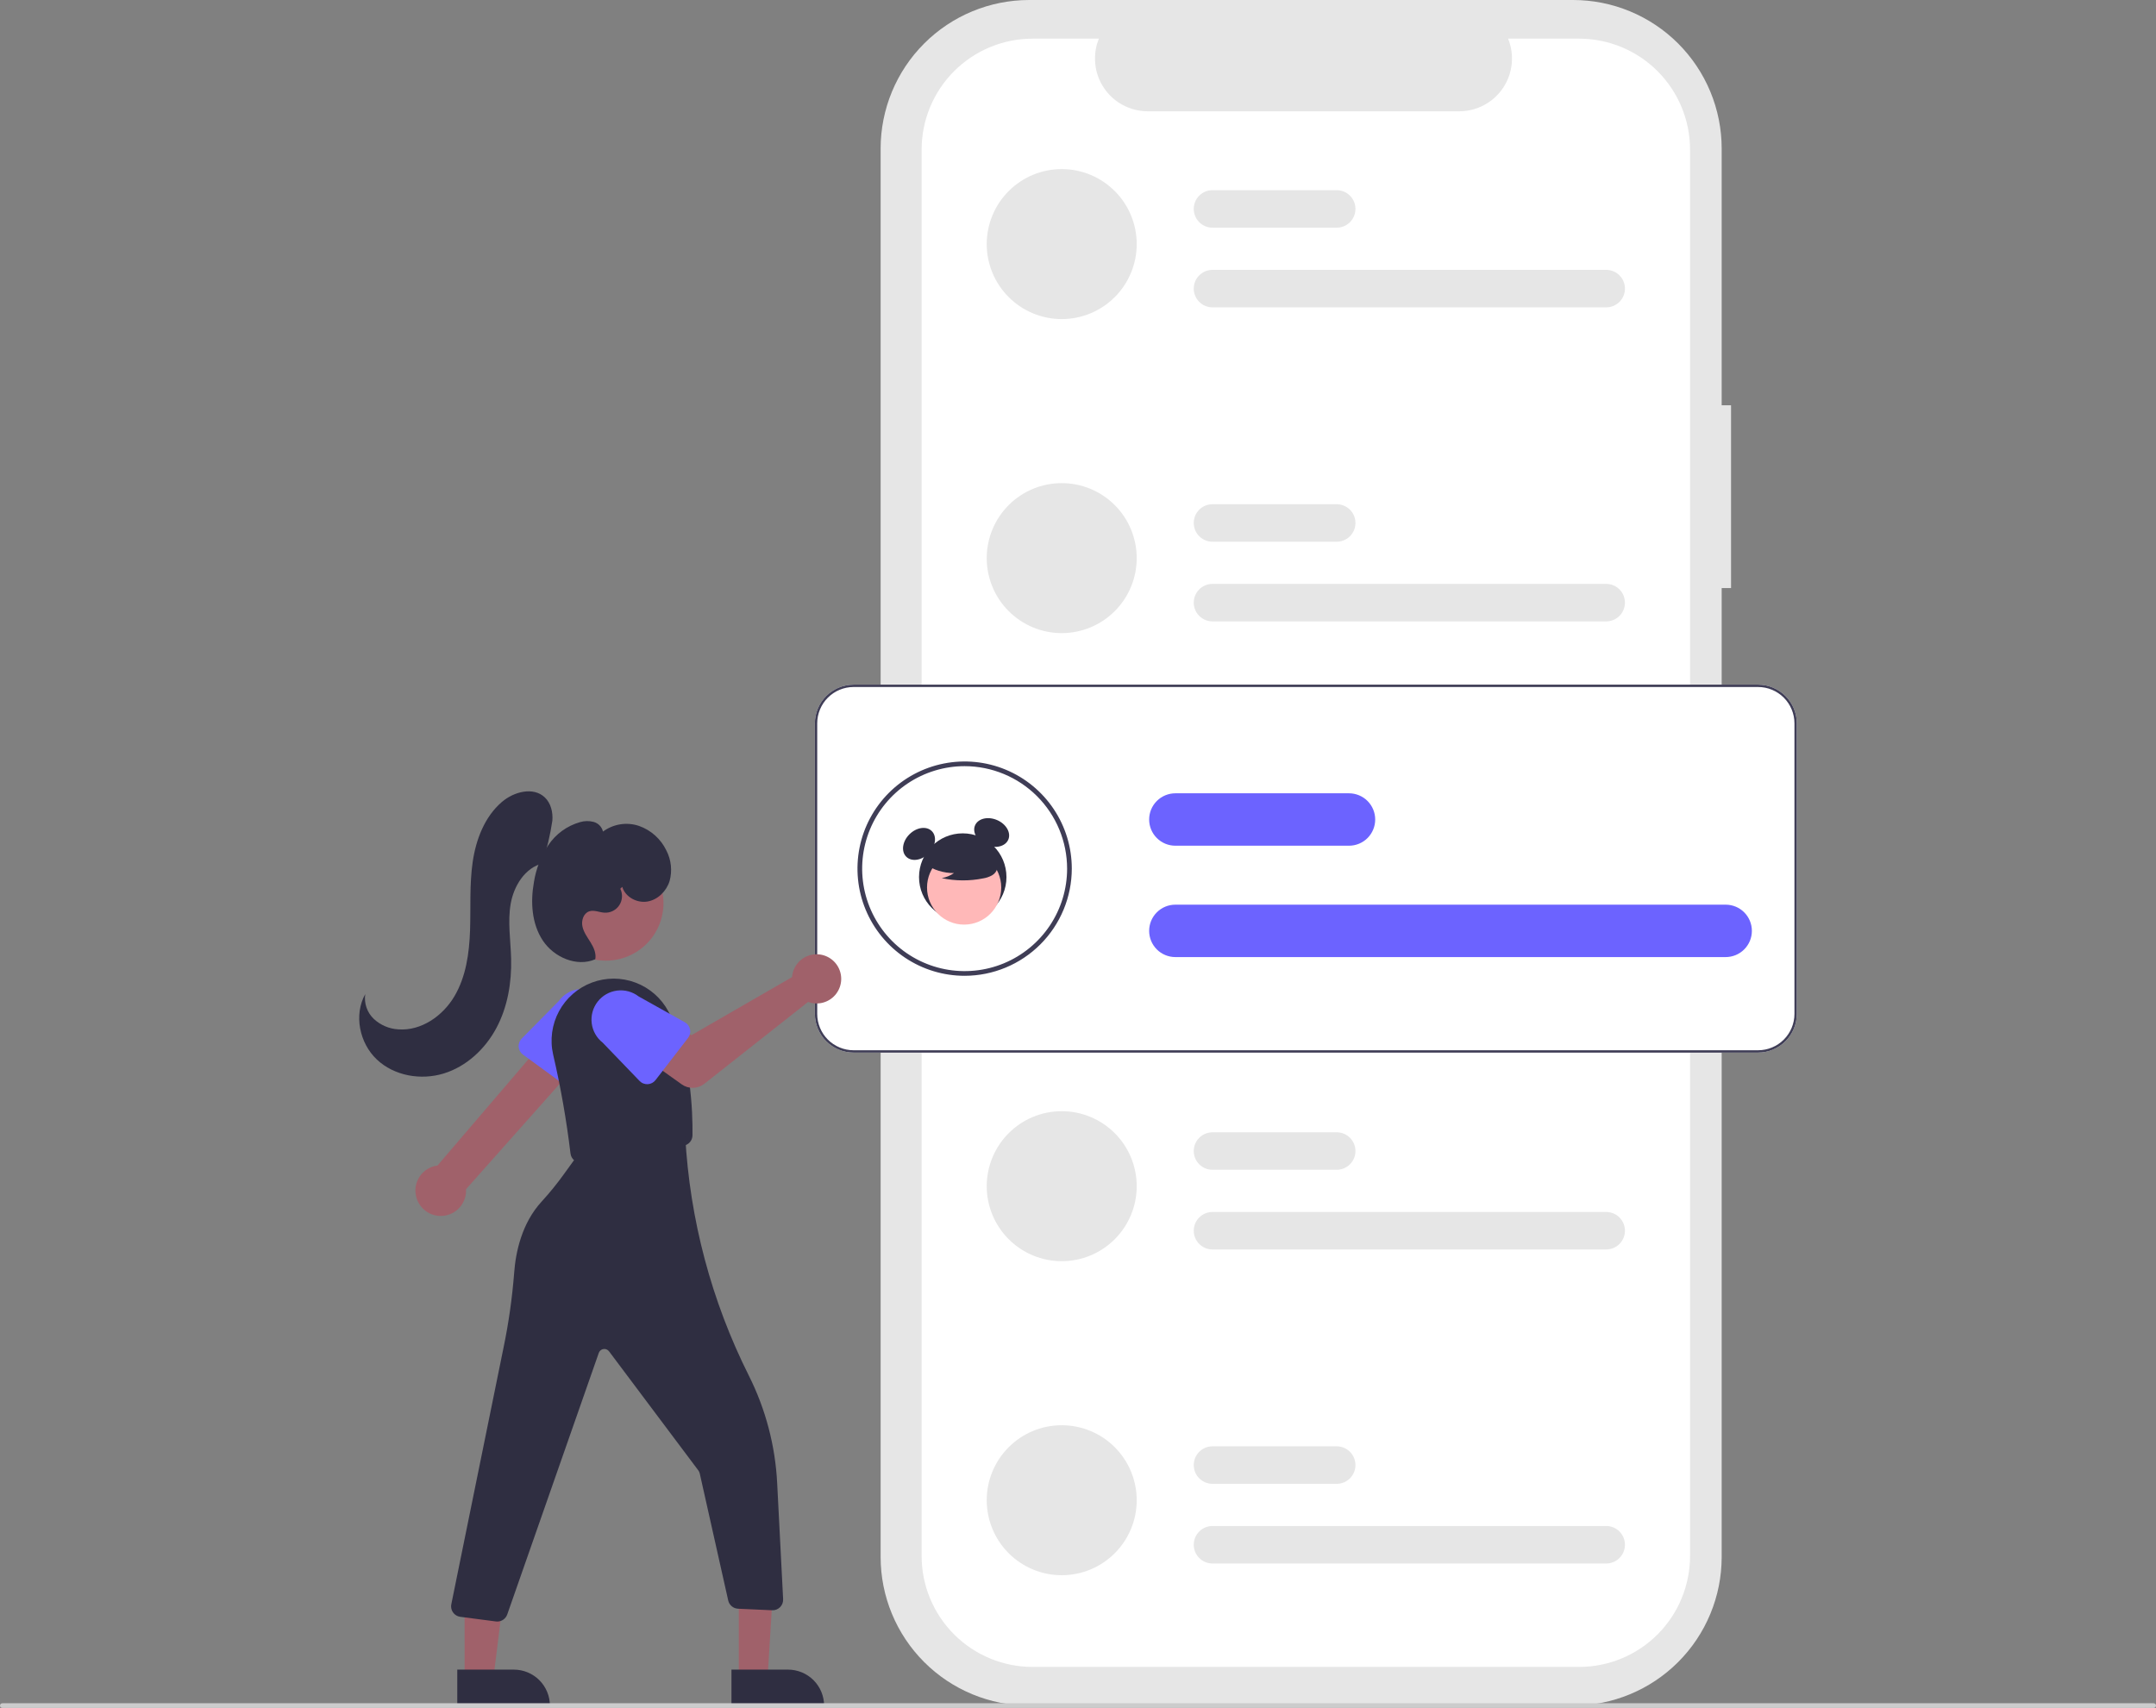 <svg width="236" height="187" viewBox="0 0 236 187" fill="none" xmlns="http://www.w3.org/2000/svg">
<rect x="0" y="0" width="236" height="187" fill="#808080" stroke="none"/>
<g clip-path="url(#clip0_147_1017)">
<path d="M189.484 44.377H188.458V16.268C188.458 14.132 188.038 12.017 187.22 10.043C186.403 8.069 185.205 6.276 183.695 4.765C182.184 3.254 180.391 2.056 178.418 1.238C176.445 0.421 174.33 1.01092e-06 172.194 0H112.659C108.346 -9.52727e-06 104.209 1.714 101.159 4.765C98.109 7.816 96.395 11.954 96.395 16.268V170.473C96.395 174.787 98.109 178.925 101.159 181.976C104.209 185.027 108.345 186.741 112.659 186.741H172.194C176.508 186.741 180.644 185.027 183.695 181.976C186.745 178.925 188.458 174.788 188.458 170.473V64.385H189.484L189.484 44.377Z" fill="#E6E6E6"/>
<path d="M184.996 16.382V170.36C184.996 173.582 183.717 176.672 181.439 178.951C179.161 181.229 176.071 182.509 172.85 182.509H113.029C109.808 182.509 106.718 181.229 104.44 178.951C102.163 176.672 100.883 173.582 100.883 170.36V16.382C100.883 13.16 102.163 10.069 104.44 7.791C106.718 5.513 109.808 4.232 113.029 4.232H120.286C119.93 5.109 119.794 6.06 119.891 7.001C119.988 7.942 120.314 8.845 120.842 9.631C121.37 10.416 122.082 11.06 122.917 11.505C123.752 11.95 124.683 12.184 125.629 12.184H159.737C160.683 12.184 161.614 11.95 162.449 11.505C163.284 11.06 163.996 10.416 164.524 9.631C165.052 8.845 165.378 7.942 165.475 7.001C165.572 6.06 165.437 5.109 165.08 4.232H172.85C176.071 4.232 179.161 5.513 181.439 7.791C183.717 10.069 184.996 13.16 184.996 16.382Z" fill="white"/>
<path d="M116.218 18.514C114.041 18.514 111.953 19.379 110.414 20.919C108.874 22.458 108.009 24.547 108.009 26.724C108.009 28.902 108.874 30.991 110.414 32.531C111.953 34.07 114.041 34.935 116.218 34.935C118.395 34.935 120.483 34.07 122.022 32.531C123.562 30.991 124.427 28.902 124.427 26.725C124.427 24.547 123.562 22.458 122.022 20.919C120.483 19.379 118.395 18.514 116.218 18.514Z" fill="#E6E6E6"/>
<path d="M175.818 33.652H132.722C132.178 33.652 131.656 33.436 131.271 33.051C130.886 32.666 130.67 32.144 130.67 31.6C130.67 31.055 130.886 30.533 131.271 30.148C131.656 29.763 132.178 29.547 132.722 29.547H175.818C176.362 29.547 176.884 29.763 177.269 30.148C177.654 30.533 177.87 31.055 177.87 31.6C177.87 32.144 177.654 32.666 177.269 33.051C176.884 33.436 176.362 33.652 175.818 33.652Z" fill="#E6E6E6"/>
<path d="M146.318 24.928H132.722C132.178 24.928 131.656 24.712 131.271 24.326C130.886 23.942 130.67 23.419 130.67 22.875C130.67 22.331 130.886 21.808 131.271 21.424C131.656 21.038 132.178 20.822 132.722 20.822H146.318C146.862 20.822 147.384 21.038 147.769 21.424C148.154 21.808 148.37 22.331 148.37 22.875C148.37 23.419 148.154 23.942 147.769 24.326C147.384 24.712 146.862 24.928 146.318 24.928Z" fill="#E6E6E6"/>
<path d="M116.218 52.897C114.041 52.897 111.953 53.761 110.414 55.301C108.874 56.841 108.009 58.93 108.009 61.107C108.009 63.285 108.874 65.374 110.414 66.913C111.953 68.453 114.041 69.318 116.218 69.318C118.395 69.318 120.483 68.453 122.022 66.913C123.562 65.374 124.427 63.285 124.427 61.107C124.427 58.93 123.562 56.841 122.022 55.301C120.483 53.762 118.395 52.897 116.218 52.897Z" fill="#E6E6E6"/>
<path d="M175.818 68.035H132.722C132.178 68.035 131.656 67.819 131.271 67.434C130.886 67.049 130.67 66.527 130.67 65.982C130.67 65.438 130.886 64.916 131.271 64.531C131.656 64.146 132.178 63.93 132.722 63.93H175.818C176.362 63.93 176.884 64.146 177.269 64.531C177.654 64.916 177.87 65.438 177.87 65.982C177.87 66.527 177.654 67.049 177.269 67.434C176.884 67.819 176.362 68.035 175.818 68.035Z" fill="#E6E6E6"/>
<path d="M146.318 59.312H132.722C132.178 59.312 131.656 59.095 131.271 58.71C130.886 58.325 130.67 57.803 130.67 57.259C130.67 56.714 130.886 56.192 131.271 55.807C131.656 55.422 132.178 55.206 132.722 55.206H146.318C146.862 55.206 147.384 55.422 147.769 55.807C148.154 56.192 148.37 56.714 148.37 57.259C148.37 57.803 148.154 58.325 147.769 58.71C147.384 59.095 146.862 59.312 146.318 59.312Z" fill="#E6E6E6"/>
<path d="M116.218 121.663C114.041 121.663 111.953 122.528 110.414 124.068C108.874 125.608 108.009 127.696 108.009 129.874C108.009 132.052 108.874 134.14 110.414 135.68C111.953 137.22 114.041 138.085 116.218 138.085C118.395 138.085 120.483 137.22 122.022 135.68C123.562 134.14 124.427 132.052 124.427 129.874C124.427 127.696 123.562 125.608 122.022 124.068C120.483 122.528 118.395 121.663 116.218 121.663Z" fill="#E6E6E6"/>
<path d="M175.818 136.802H132.722C132.178 136.802 131.656 136.585 131.271 136.201C130.886 135.816 130.67 135.293 130.67 134.749C130.67 134.205 130.886 133.682 131.271 133.298C131.656 132.913 132.178 132.696 132.722 132.696H175.818C176.362 132.696 176.884 132.913 177.269 133.298C177.654 133.682 177.87 134.205 177.87 134.749C177.87 135.293 177.654 135.816 177.269 136.201C176.884 136.585 176.362 136.802 175.818 136.802Z" fill="#E6E6E6"/>
<path d="M146.318 128.078H132.722C132.178 128.078 131.656 127.862 131.271 127.477C130.886 127.092 130.67 126.57 130.67 126.025C130.67 125.481 130.886 124.959 131.271 124.574C131.656 124.189 132.178 123.973 132.722 123.973H146.318C146.862 123.973 147.384 124.189 147.769 124.574C148.154 124.959 148.37 125.481 148.37 126.025C148.37 126.57 148.154 127.092 147.769 127.477C147.384 127.862 146.862 128.078 146.318 128.078Z" fill="#E6E6E6"/>
<path d="M116.218 156.046C114.041 156.046 111.953 156.911 110.414 158.451C108.874 159.991 108.009 162.079 108.009 164.257C108.009 166.434 108.874 168.523 110.414 170.063C111.953 171.603 114.041 172.468 116.218 172.468C118.395 172.468 120.483 171.603 122.022 170.063C123.562 168.523 124.427 166.434 124.427 164.257C124.427 162.079 123.562 159.991 122.022 158.451C120.483 156.911 118.395 156.046 116.218 156.046Z" fill="#E6E6E6"/>
<path d="M175.818 171.185H132.722C132.178 171.185 131.656 170.968 131.271 170.583C130.886 170.198 130.67 169.676 130.67 169.132C130.67 168.587 130.886 168.065 131.271 167.68C131.656 167.295 132.178 167.079 132.722 167.079H175.818C176.362 167.079 176.884 167.295 177.269 167.68C177.654 168.065 177.87 168.587 177.87 169.132C177.87 169.676 177.654 170.198 177.269 170.583C176.884 170.968 176.362 171.185 175.818 171.185Z" fill="#E6E6E6"/>
<path d="M146.318 162.461H132.722C132.178 162.461 131.656 162.245 131.271 161.86C130.886 161.475 130.67 160.953 130.67 160.408C130.67 159.864 130.886 159.342 131.271 158.957C131.656 158.572 132.178 158.355 132.722 158.355H146.318C146.862 158.355 147.384 158.572 147.769 158.957C148.154 159.342 148.37 159.864 148.37 160.408C148.37 160.953 148.154 161.475 147.769 161.86C147.384 162.245 146.862 162.461 146.318 162.461Z" fill="#E6E6E6"/>
<path d="M192.448 115.248H93.431C92.309 115.246 91.233 114.8 90.439 114.006C89.646 113.213 89.2 112.136 89.198 111.014V79.197C89.2 78.074 89.646 76.998 90.439 76.204C91.233 75.411 92.309 74.964 93.431 74.963H192.448C193.57 74.964 194.646 75.411 195.44 76.204C196.233 76.998 196.68 78.074 196.681 79.197V111.014C196.68 112.136 196.233 113.213 195.44 114.006C194.646 114.8 193.57 115.246 192.448 115.248Z" fill="white"/>
<path d="M105.591 106.839C103.271 106.839 101.003 106.151 99.074 104.861C97.145 103.572 95.642 101.74 94.754 99.596C93.866 97.452 93.634 95.093 94.087 92.817C94.539 90.541 95.656 88.45 97.297 86.809C98.937 85.169 101.027 84.051 103.303 83.599C105.578 83.146 107.937 83.378 110.08 84.266C112.223 85.154 114.055 86.658 115.344 88.588C116.633 90.517 117.321 92.785 117.321 95.106C117.317 98.217 116.08 101.199 113.881 103.398C111.682 105.598 108.701 106.835 105.591 106.839ZM105.591 83.886C103.373 83.886 101.204 84.544 99.359 85.777C97.515 87.01 96.077 88.762 95.228 90.812C94.379 92.862 94.157 95.118 94.59 97.295C95.023 99.471 96.091 101.47 97.66 103.039C99.228 104.609 101.227 105.677 103.403 106.11C105.579 106.543 107.834 106.321 109.884 105.472C111.933 104.622 113.685 103.184 114.917 101.339C116.15 99.494 116.808 97.325 116.808 95.106C116.804 92.131 115.622 89.279 113.519 87.176C111.416 85.073 108.565 83.89 105.591 83.886Z" fill="#3F3D56"/>
<path d="M188.893 104.789H128.659C128.282 104.789 127.908 104.715 127.56 104.571C127.212 104.427 126.895 104.216 126.629 103.95C126.362 103.683 126.151 103.367 126.006 103.018C125.862 102.67 125.788 102.297 125.788 101.92C125.788 101.543 125.862 101.17 126.006 100.821C126.151 100.473 126.362 100.157 126.629 99.89C126.895 99.624 127.212 99.412 127.56 99.268C127.908 99.124 128.282 99.05 128.659 99.051H188.893C189.27 99.05 189.643 99.124 189.992 99.268C190.34 99.412 190.656 99.624 190.923 99.89C191.19 100.157 191.401 100.473 191.546 100.821C191.69 101.17 191.764 101.543 191.764 101.92C191.764 102.297 191.69 102.67 191.546 103.018C191.401 103.367 191.19 103.683 190.923 103.95C190.656 104.216 190.34 104.427 189.992 104.571C189.643 104.715 189.27 104.789 188.893 104.789Z" fill="#6C63FF"/>
<path d="M147.661 92.596H128.659C128.282 92.596 127.908 92.522 127.56 92.378C127.212 92.234 126.895 92.023 126.629 91.756C126.362 91.49 126.151 91.173 126.006 90.825C125.862 90.477 125.788 90.103 125.788 89.727C125.788 89.35 125.862 88.976 126.006 88.628C126.151 88.28 126.362 87.963 126.629 87.697C126.895 87.43 127.212 87.219 127.56 87.075C127.908 86.931 128.282 86.857 128.659 86.857H147.661C148.038 86.857 148.411 86.931 148.76 87.075C149.108 87.219 149.425 87.43 149.691 87.697C149.958 87.963 150.169 88.28 150.314 88.628C150.458 88.976 150.532 89.35 150.532 89.727C150.532 90.103 150.458 90.477 150.314 90.825C150.169 91.173 149.958 91.49 149.691 91.756C149.425 92.023 149.108 92.234 148.76 92.378C148.411 92.522 148.038 92.596 147.661 92.596Z" fill="#6C63FF"/>
<path d="M192.448 115.248H93.431C92.309 115.246 91.233 114.8 90.439 114.006C89.646 113.213 89.2 112.136 89.198 111.014V79.197C89.2 78.074 89.646 76.998 90.439 76.204C91.233 75.411 92.309 74.964 93.431 74.963H192.448C193.57 74.964 194.646 75.411 195.44 76.204C196.233 76.998 196.68 78.074 196.681 79.197V111.014C196.68 112.136 196.233 113.213 195.44 114.006C194.646 114.8 193.57 115.246 192.448 115.248ZM93.431 75.219C92.377 75.221 91.366 75.64 90.621 76.386C89.875 77.131 89.456 78.142 89.455 79.197V111.014C89.456 112.068 89.875 113.079 90.621 113.825C91.366 114.57 92.377 114.99 93.431 114.991H192.448C193.502 114.99 194.513 114.57 195.258 113.825C196.004 113.079 196.423 112.068 196.424 111.014V79.197C196.423 78.142 196.004 77.131 195.258 76.386C194.513 75.64 193.502 75.221 192.448 75.219H93.431Z" fill="#3F3D56"/>
<path d="M105.383 100.815C108.026 100.815 110.169 98.672 110.169 96.029C110.169 93.385 108.026 91.242 105.383 91.242C102.741 91.242 100.598 93.385 100.598 96.029C100.598 98.672 102.741 100.815 105.383 100.815Z" fill="#2F2E41"/>
<path d="M101.648 93.448C102.422 92.675 102.578 91.578 101.998 90.997C101.418 90.417 100.321 90.574 99.548 91.347C98.775 92.121 98.618 93.218 99.198 93.798C99.778 94.379 100.875 94.222 101.648 93.448Z" fill="#2F2E41"/>
<path d="M110.371 91.928C110.693 91.174 110.139 90.214 109.134 89.784C108.128 89.355 107.052 89.618 106.729 90.372C106.407 91.127 106.961 92.087 107.967 92.516C108.973 92.946 110.049 92.683 110.371 91.928Z" fill="#2F2E41"/>
<path d="M105.535 101.234C107.778 101.234 109.596 99.415 109.596 97.172C109.596 94.928 107.778 93.109 105.535 93.109C103.292 93.109 101.474 94.928 101.474 97.172C101.474 99.415 103.292 101.234 105.535 101.234Z" fill="#FFB8B8"/>
<path d="M101.268 94.617C102.196 95.257 103.298 95.597 104.425 95.593C104.023 95.871 103.565 96.06 103.083 96.145C104.582 96.466 106.13 96.475 107.633 96.17C107.966 96.117 108.289 96.006 108.585 95.843C108.733 95.76 108.861 95.648 108.963 95.512C109.064 95.377 109.135 95.222 109.173 95.057C109.273 94.486 108.828 93.968 108.367 93.619C107.66 93.092 106.844 92.73 105.98 92.557C105.116 92.384 104.224 92.406 103.369 92.62C102.799 92.734 102.281 93.028 101.889 93.457C101.526 93.905 101.419 94.596 101.764 95.058L101.268 94.617Z" fill="#2F2E41"/>
<path d="M45.593 131.16C45.474 130.775 45.441 130.369 45.496 129.97C45.551 129.57 45.694 129.188 45.913 128.85C46.131 128.512 46.422 128.225 46.763 128.012C47.105 127.798 47.489 127.661 47.889 127.612L61.057 112.221L64.128 115.446L51.012 130.204C51.05 130.881 50.839 131.549 50.417 132.081C49.996 132.613 49.395 132.972 48.727 133.09C48.059 133.208 47.371 133.076 46.793 132.721C46.216 132.365 45.788 131.81 45.593 131.16Z" fill="#A0616A"/>
<path d="M56.773 114.624C56.759 114.459 56.782 114.293 56.839 114.137C56.895 113.981 56.985 113.839 57.101 113.721L61.169 109.595C61.67 108.909 62.422 108.449 63.261 108.317C64.099 108.185 64.956 108.391 65.643 108.891C66.33 109.39 66.791 110.141 66.925 110.979C67.059 111.818 66.854 112.675 66.357 113.364L63.652 118.51C63.575 118.657 63.467 118.785 63.336 118.887C63.204 118.988 63.053 119.06 62.891 119.097C62.73 119.135 62.562 119.137 62.399 119.104C62.237 119.07 62.083 119.003 61.949 118.905L57.242 115.464C57.108 115.366 56.997 115.24 56.916 115.095C56.835 114.95 56.786 114.79 56.773 114.624Z" fill="#6C63FF"/>
<path d="M66.325 105.18C69.805 105.18 72.626 102.359 72.626 98.878C72.626 95.398 69.805 92.576 66.325 92.576C62.846 92.576 60.025 95.398 60.025 98.878C60.025 102.359 62.846 105.18 66.325 105.18Z" fill="#A0616A"/>
<path d="M62.9 127.079C62.774 126.986 62.669 126.868 62.592 126.733C62.514 126.598 62.464 126.448 62.447 126.293C62.011 122.651 61.377 119.035 60.548 115.462C60.18 113.857 60.408 112.172 61.189 110.722C61.97 109.272 63.251 108.155 64.793 107.579C66.336 107.002 68.035 107.005 69.575 107.588C71.116 108.17 72.392 109.292 73.168 110.745C75.645 115.396 75.835 121.782 75.801 124.312C75.797 124.582 75.699 124.842 75.523 125.047C75.347 125.252 75.105 125.388 74.838 125.433L63.783 127.294C63.719 127.305 63.654 127.31 63.589 127.31C63.34 127.31 63.098 127.229 62.9 127.079Z" fill="#2F2E41"/>
<path d="M86.766 106.56C86.735 106.698 86.714 106.839 86.705 106.981L75.685 113.34L73.007 111.797L70.151 115.536L74.628 118.728C74.989 118.985 75.425 119.119 75.869 119.108C76.313 119.097 76.741 118.943 77.09 118.668L88.453 109.701C88.966 109.891 89.524 109.92 90.054 109.785C90.584 109.649 91.06 109.356 91.419 108.943C91.778 108.531 92.003 108.018 92.064 107.475C92.125 106.931 92.019 106.382 91.76 105.9C91.501 105.418 91.102 105.027 90.615 104.778C90.128 104.528 89.577 104.433 89.035 104.505C88.493 104.576 87.986 104.811 87.58 105.178C87.175 105.545 86.891 106.027 86.766 106.56Z" fill="#A0616A"/>
<path d="M75.317 113.641L71.755 118.258C71.654 118.389 71.525 118.497 71.379 118.575C71.232 118.652 71.07 118.697 70.904 118.706C70.739 118.715 70.573 118.688 70.419 118.627C70.264 118.567 70.125 118.473 70.01 118.354L65.978 114.166C65.309 113.643 64.875 112.877 64.77 112.035C64.665 111.192 64.898 110.343 65.419 109.672C65.939 109.001 66.704 108.565 67.546 108.457C68.388 108.35 69.238 108.581 69.91 109.1L74.966 111.928C75.111 112.009 75.237 112.12 75.335 112.254C75.433 112.388 75.5 112.542 75.534 112.704C75.567 112.867 75.565 113.035 75.527 113.196C75.49 113.358 75.418 113.51 75.317 113.641Z" fill="#6C63FF"/>
<path d="M80.869 183.833L84.014 183.833L84.754 171.738L80.869 171.699L80.869 183.833Z" fill="#A0616A"/>
<path d="M80.067 182.805L86.26 182.805H86.261C86.779 182.805 87.292 182.907 87.771 183.105C88.25 183.304 88.685 183.594 89.052 183.961C89.418 184.328 89.709 184.763 89.907 185.242C90.105 185.721 90.207 186.234 90.207 186.753V186.881L80.067 186.881L80.067 182.805Z" fill="#2F2E41"/>
<path d="M50.856 183.832L54.001 183.832L55.497 171.698L50.855 171.698L50.856 183.832Z" fill="#A0616A"/>
<path d="M50.054 182.805L56.247 182.805H56.247C56.766 182.805 57.279 182.907 57.758 183.105C58.237 183.304 58.672 183.594 59.038 183.961C59.405 184.328 59.696 184.763 59.894 185.242C60.092 185.721 60.194 186.234 60.194 186.753V186.881L50.054 186.881L50.054 182.805Z" fill="#2F2E41"/>
<path d="M54.284 177.531L50.381 177.022C50.218 177.001 50.061 176.945 49.921 176.858C49.782 176.771 49.662 176.655 49.571 176.519C49.479 176.382 49.418 176.227 49.391 176.065C49.365 175.903 49.373 175.736 49.416 175.577L55.109 147.593C55.675 144.877 56.066 142.126 56.281 139.36C56.447 137.108 57.106 133.925 59.301 131.545C60.194 130.568 61.026 129.539 61.795 128.462L63.519 126.075L74.999 124.248L75.007 124.39C75.502 133.515 77.872 142.439 81.967 150.608C83.809 154.282 84.867 158.299 85.072 162.404L85.723 175.093C85.731 175.254 85.705 175.414 85.648 175.565C85.59 175.715 85.502 175.852 85.388 175.966C85.275 176.081 85.139 176.17 84.989 176.229C84.839 176.287 84.678 176.313 84.517 176.305L80.786 176.136C80.533 176.124 80.291 176.029 80.097 175.866C79.903 175.704 79.768 175.482 79.712 175.235L76.597 161.333C76.569 161.209 76.515 161.092 76.439 160.99L66.663 147.952C66.594 147.859 66.5 147.787 66.392 147.743C66.284 147.699 66.167 147.685 66.052 147.703C65.937 147.721 65.829 147.769 65.74 147.844C65.651 147.918 65.583 148.015 65.545 148.125L55.523 176.767C55.443 176.993 55.295 177.188 55.1 177.327C54.904 177.465 54.671 177.54 54.432 177.541C54.382 177.541 54.333 177.537 54.284 177.531Z" fill="#2F2E41"/>
<path d="M59.359 94.504C59.859 92.986 60.229 91.428 60.463 89.848C60.537 88.927 60.301 87.937 59.631 87.302C58.377 86.114 56.247 86.68 54.936 87.805C53.041 89.43 52.095 91.928 51.738 94.399C51.381 96.87 51.538 99.383 51.452 101.879C51.366 104.374 51.009 106.94 49.737 109.089C48.465 111.238 46.105 112.887 43.615 112.704C42.611 112.65 41.656 112.245 40.919 111.561C40.556 111.216 40.282 110.789 40.119 110.317C39.955 109.844 39.907 109.339 39.979 108.844C38.707 111.124 39.352 114.213 41.25 116.004C43.148 117.796 46.067 118.302 48.563 117.537C51.058 116.772 53.111 114.854 54.338 112.55C55.565 110.246 56.014 107.584 55.949 104.975C55.899 102.971 55.559 100.95 55.897 98.974C56.236 96.999 57.472 94.992 59.421 94.527L59.359 94.504Z" fill="#2F2E41"/>
<path d="M68.113 97.102C68.445 98.212 69.716 98.897 70.86 98.709C72.004 98.521 72.944 97.579 73.292 96.473C73.606 95.344 73.477 94.137 72.932 93.099C72.632 92.477 72.212 91.92 71.696 91.461C71.18 91.001 70.579 90.648 69.926 90.421C69.27 90.204 68.571 90.147 67.889 90.256C67.206 90.365 66.56 90.637 66.004 91.048C65.945 90.798 65.821 90.569 65.643 90.384C65.466 90.198 65.243 90.064 64.996 89.993C64.5 89.86 63.976 89.867 63.484 90.016C62.065 90.42 60.836 91.314 60.015 92.54C59.204 93.762 58.668 95.144 58.443 96.594C58.056 98.766 58.199 101.141 59.419 102.98C60.639 104.819 63.135 105.905 65.16 105.028C65.286 104.383 64.987 103.732 64.641 103.173C64.295 102.613 63.885 102.068 63.752 101.424C63.619 100.78 63.874 99.992 64.497 99.781C65.028 99.601 65.595 99.892 66.155 99.927C66.473 99.947 66.791 99.883 67.076 99.742C67.362 99.6 67.605 99.386 67.782 99.121C67.958 98.855 68.062 98.548 68.082 98.23C68.103 97.912 68.04 97.594 67.898 97.308L68.113 97.102Z" fill="#2F2E41"/>
<path d="M235.743 187H0.257C0.188 187 0.123 186.972 0.075 186.924C0.027 186.876 0 186.811 0 186.743C0 186.675 0.027 186.61 0.075 186.561C0.123 186.513 0.188 186.486 0.257 186.486H235.743C235.812 186.486 235.877 186.513 235.925 186.561C235.973 186.61 236 186.675 236 186.743C236 186.811 235.973 186.876 235.925 186.924C235.877 186.972 235.812 187 235.743 187Z" fill="#CCCCCC"/>
</g>
<defs>
<clipPath id="clip0_147_1017">
<rect width="236" height="187" fill="white"/>
</clipPath>
</defs>
</svg>
